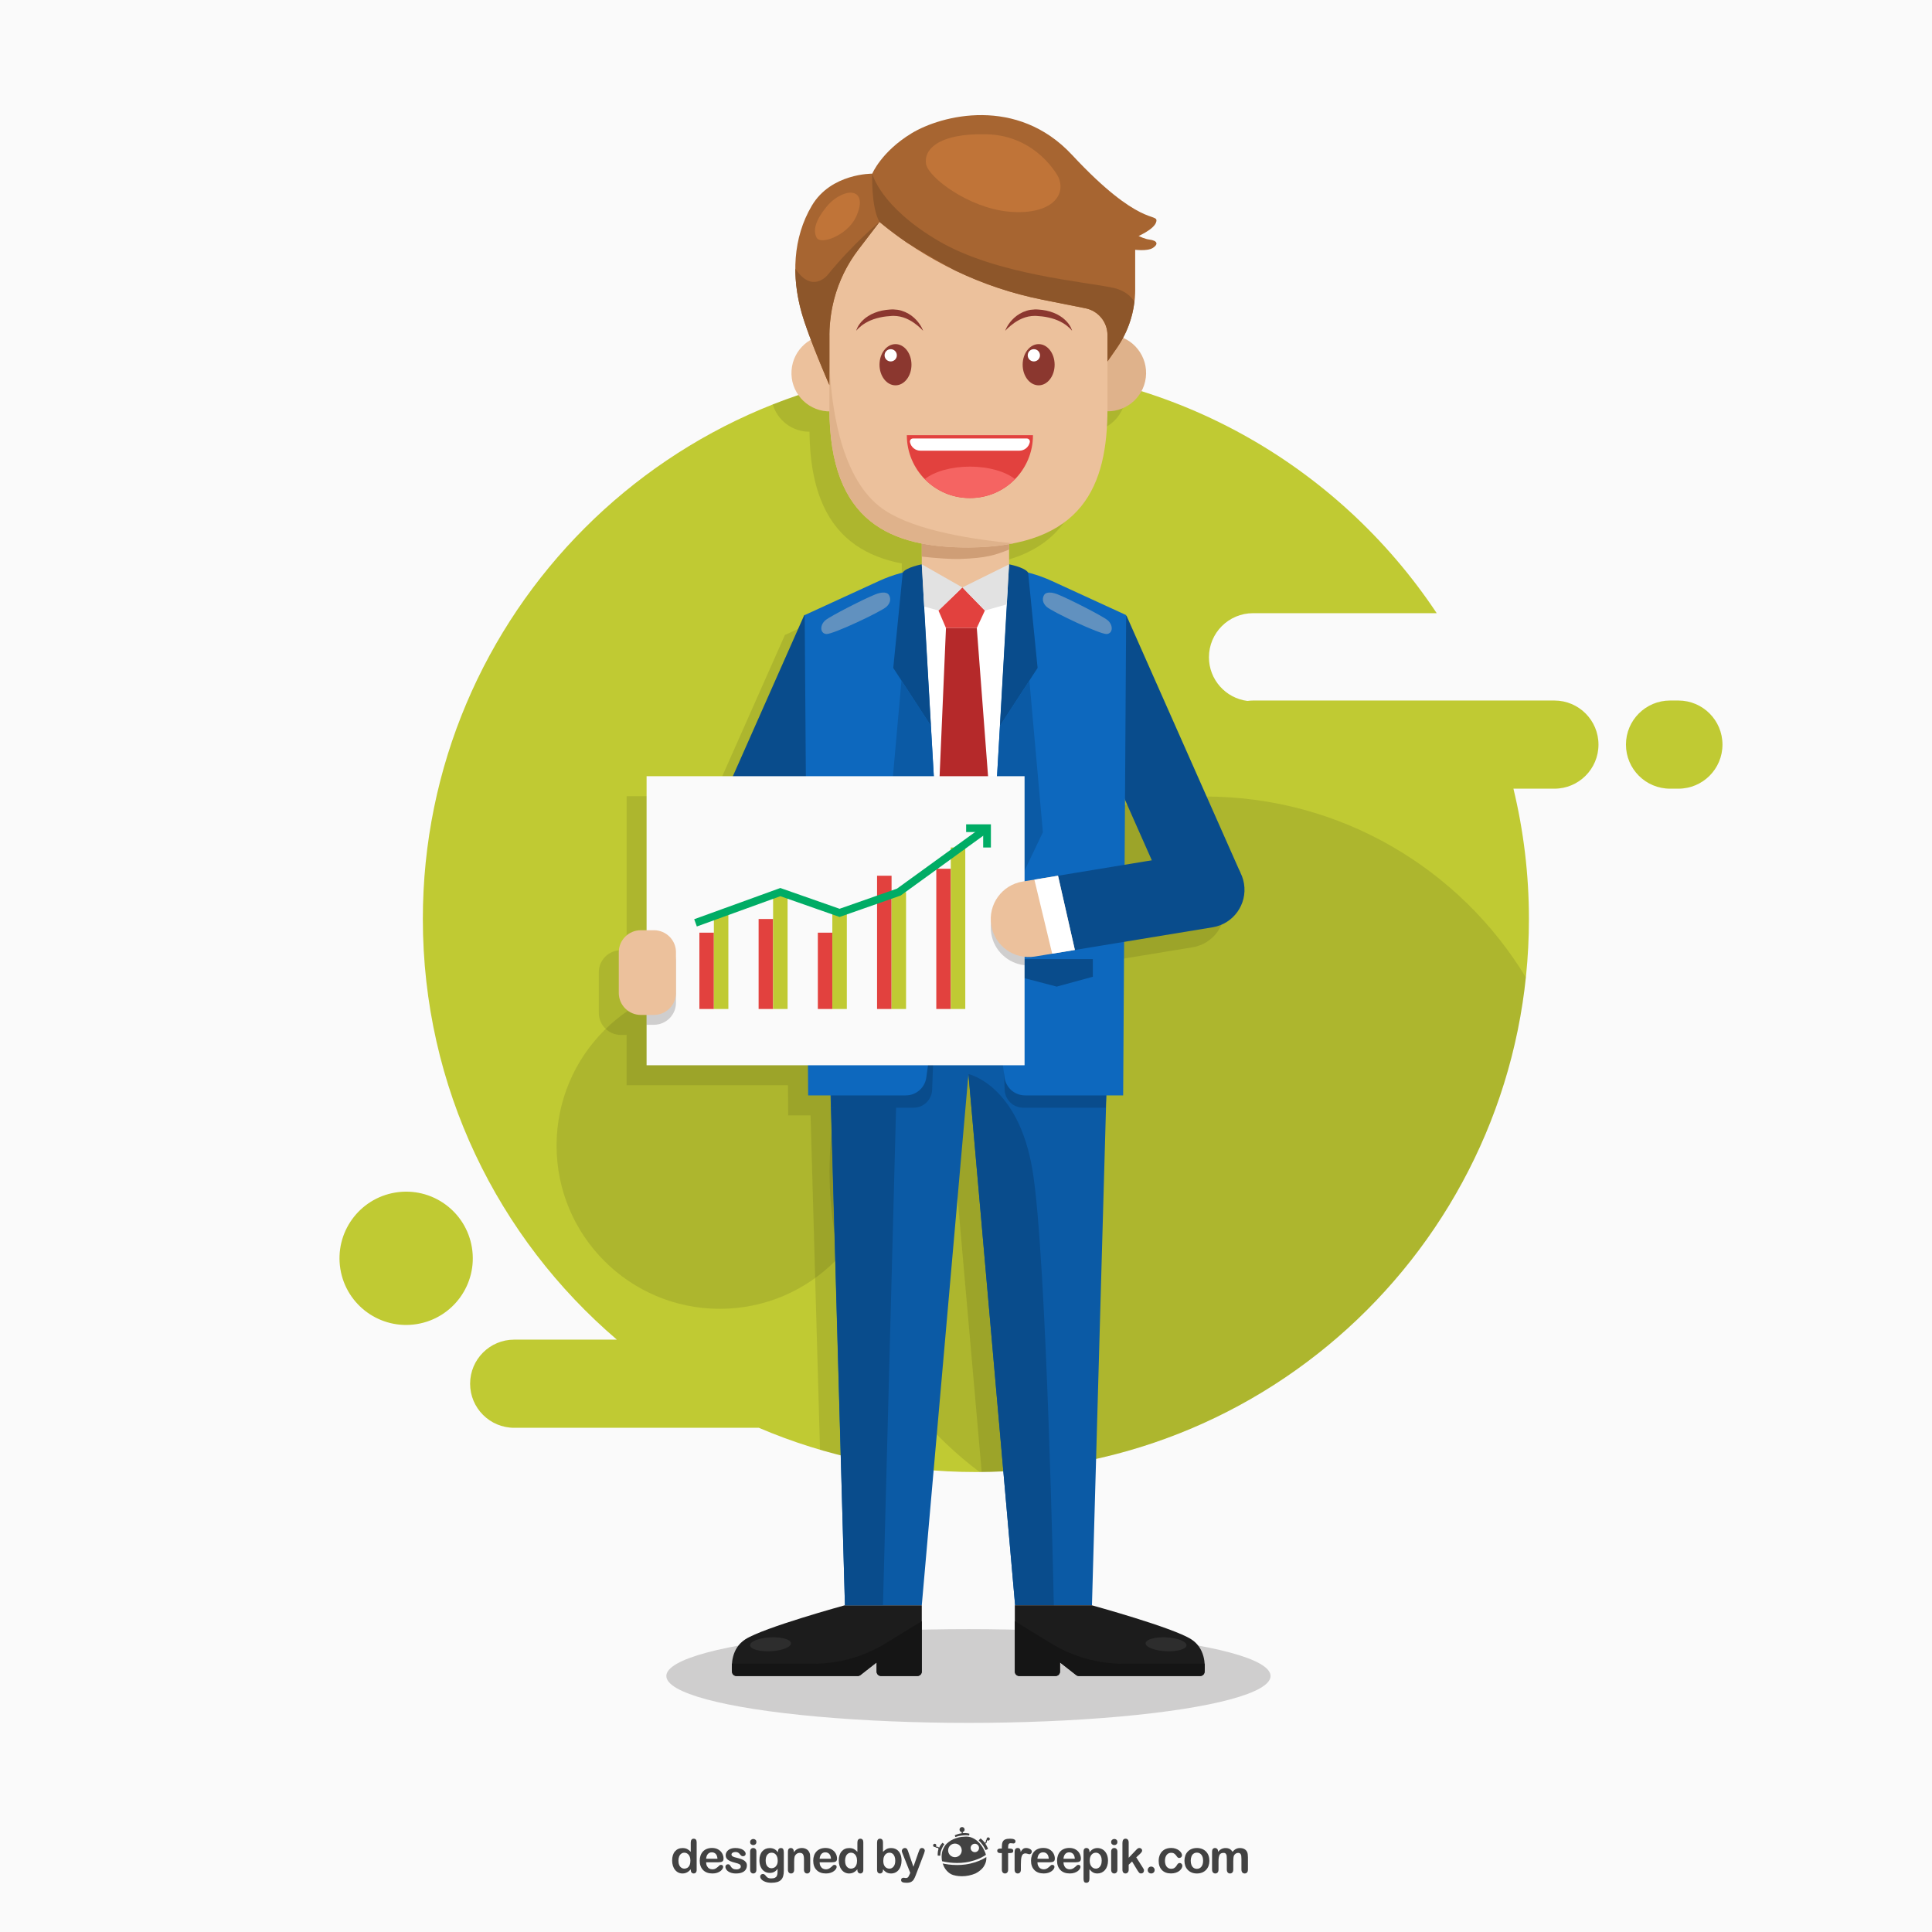 <?xml version="1.0" encoding="utf-8"?>
<!-- Generator: Adobe Illustrator 27.5.0, SVG Export Plug-In . SVG Version: 6.00 Build 0)  -->
<svg version="1.1" xmlns="http://www.w3.org/2000/svg" xmlns:xlink="http://www.w3.org/1999/xlink" x="0px" y="0px"
	 viewBox="0 0 500 500" style="enable-background:new 0 0 500 500;" xml:space="preserve">
<g id="Background">
	<rect style="fill:#FAFAFA;" width="500" height="500"/>
</g>
<g id="Objects">
	<g>
		<path style="fill:#C0CA33;" d="M402.277,181.296h-77.973c-0.504,0-0.996,0.044-1.483,0.107c-5.61-0.717-9.949-5.499-9.949-11.304
			c0-6.3,5.107-11.407,11.407-11.407h47.542c-25.642-38.563-69.481-63.984-119.263-63.984c-79.047,0-143.127,64.08-143.127,143.127
			c0,43.584,19.487,82.612,50.216,108.863h-26.576c-6.3,0-11.407,5.107-11.407,11.407c0,6.3,5.107,11.407,11.407,11.407h63.314
			c17.247,7.367,36.232,11.449,56.173,11.449c79.047,0,143.127-64.08,143.127-143.127c0-11.619-1.395-22.91-4.01-33.725h10.602
			c6.3,0,11.407-5.107,11.407-11.407S408.577,181.296,402.277,181.296z"/>
		<path style="fill:#C0CA33;" d="M434.367,181.296h-2.164c-6.3,0-11.407,5.107-11.407,11.407s5.107,11.407,11.407,11.407h2.164
			c6.3,0,11.407-5.107,11.407-11.407S440.667,181.296,434.367,181.296z"/>
		
			<ellipse transform="matrix(0.987 -0.161 0.161 0.987 -51.069 21.18)" style="fill:#C0CA33;" cx="105.12" cy="325.626" rx="17.247" ry="17.247"/>
	</g>
	<path style="opacity:0.1;" d="M285.502,288.657l0.249-39.735l22.917-3.772c5.358-0.882,8.987-5.94,8.105-11.298
		c-0.189-1.148-0.579-2.209-1.113-3.171l-29.379-66.244l0-0.081l-19.254-8.839c-1.974-0.906-4.024-1.623-6.122-2.158l0-0.003
		c-0.834-1.35-4.821-2.119-4.919-2.138V147.4v-1.41c20.386-3.522,25.291-17.381,25.447-34.259c0.003,0,0.006,0,0.009,0
		c5.476,0,9.916-4.44,9.916-9.916c0-0.621-0.064-1.226-0.173-1.815c-12.289-3.438-25.24-5.291-38.626-5.291
		c-18.561,0-36.296,3.534-52.571,9.964c1.227,4.083,5.011,7.059,9.494,7.059c0.005,0,0.01-0.001,0.015-0.001
		c0.046,4.28,0.425,8.077,1.118,11.414c0.444,2.136,1.012,4.091,1.695,5.878c0.228,0.596,0.468,1.172,0.721,1.731
		c4.087,9.038,11.406,13.326,20.356,15.078v3.384v2.001c0,0-4.083,0.773-4.928,2.14l0,0.003c-2.098,0.535-4.149,1.251-6.122,2.158
		l-19.254,8.839l0.001,0.081l-18.457,41.615h-22.461v39.861h-1.492c-3.149,0-5.702,2.553-5.702,5.702v10.518
		c0,3.149,2.553,5.702,5.702,5.702h1.492v2.548h0v10.48h41.76l0.056,7.796h5.793l2.442,86.528c7.976,2.34,16.24,4.004,24.728,4.926
		l8.519-96.979l8.592,97.811c8.378-0.086,16.584-0.887,24.559-2.354l2.538-89.932H285.502z M285.981,212.264l6.899,15.556
		l-7.004,1.153L285.981,212.264z"/>
	<path style="opacity:0.1;" d="M394.892,252.944c-17.029-28.059-47.869-46.806-83.089-46.806c-53.64,0-97.124,43.484-97.124,97.124
		c0,31.767,15.255,59.968,38.834,77.689C327.024,380.469,387.376,324.578,394.892,252.944z"/>
	<circle style="opacity:0.1;" cx="186.275" cy="296.485" r="42.235"/>
	<g>
		<ellipse style="opacity:0.2;fill:#231F20;" cx="250.633" cy="433.749" rx="78.187" ry="12.131"/>
		<path style="fill:#1C1C1C;" d="M218.668,415.436c0,0-21.061,5.768-25.792,8.826c-3.569,2.307-3.617,6.533-3.426,8.469
			c0.058,0.582,0.556,1.018,1.141,1.018h31.388c0.257,0,0.506-0.086,0.708-0.244l4.177-3.274v2.371c0,0.634,0.514,1.147,1.147,1.147
			h9.399c0.634,0,1.147-0.514,1.147-1.147v-17.166H218.668z"/>
		
			<rect x="157.68" y="192.117" transform="matrix(0.405 -0.914 0.914 0.405 -65.645 302.973)" style="fill:#094C8C;" width="84.797" height="19.664"/>
		
			<rect x="260.822" y="186.592" transform="matrix(-0.405 -0.914 0.914 -0.405 238.099 547.715)" style="fill:#094C8C;" width="72.708" height="19.664"/>
		<polygon style="fill:#0B5AA5;" points="250.633,262.663 214.653,262.663 214.653,273.145 218.668,415.436 238.557,415.436 
			250.633,277.962 262.709,415.436 282.598,415.436 286.613,273.145 286.613,262.663 		"/>
		<path style="fill:#FFFFFF;" d="M274.626,262.663h-59.974v-89.1c0-14.512,11.764-23.94,26.277-23.94h19.407
			c14.512,0,26.277,9.427,26.277,23.94L274.626,262.663z"/>
		<path style="fill:#ECC19C;" d="M248.881,152.893l-1.092-1.195c-6.241,0-9.233,4.701-9.233-1.54v-28.115h22.6v28.115
			C261.157,156.399,255.122,152.893,248.881,152.893z"/>
		<path style="fill:#CF9E76;" d="M238.557,144.045c3.677,0.439,7.906,0.686,9.809,0.62c7.08-0.248,9.066-0.992,12.791-2.436v-6.842
			h-22.6V144.045z"/>
		
			<ellipse transform="matrix(0.071 -0.998 0.998 0.071 103.056 303.917)" style="fill:#ECC19C;" cx="214.653" cy="96.644" rx="9.916" ry="9.916"/>
		
			<ellipse transform="matrix(0.122 -0.993 0.993 0.122 155.753 369.34)" style="fill:#DFB28B;" cx="286.613" cy="96.644" rx="9.916" ry="9.916"/>
		<path style="fill:#ECC19C;" d="M250.633,141.69L250.633,141.69c-19.871,0-35.98-6.304-35.98-35.98V51.315l17.402-2.864l2.55-1.133
			l52.008,3.997v54.395C286.613,125.582,280.362,141.491,250.633,141.69z"/>
		<path style="fill:#8B372F;" d="M235.89,94.389c0,2.945-1.852,5.333-4.137,5.333c-2.285,0-4.137-2.388-4.137-5.333
			c0-2.945,1.852-5.333,4.137-5.333C234.038,89.055,235.89,91.443,235.89,94.389z"/>
		<path style="fill:#8B372F;" d="M272.937,94.389c0,2.945-1.852,5.333-4.137,5.333c-2.285,0-4.137-2.388-4.137-5.333
			c0-2.945,1.852-5.333,4.137-5.333C271.085,89.055,272.937,91.443,272.937,94.389z"/>
		<path style="fill:#FFFFFF;" d="M269.147,91.953c0,0.877-0.71,1.587-1.587,1.587c-0.876,0-1.587-0.711-1.587-1.587
			c0-0.876,0.711-1.587,1.587-1.587C268.437,90.366,269.147,91.076,269.147,91.953z"/>
		<g>
			<path style="fill:#8B372F;" d="M238.893,85.595c0,0-0.221-0.245-0.631-0.63c-0.409-0.385-1.008-0.911-1.77-1.442
				c-0.766-0.524-1.697-1.046-2.748-1.38c-0.522-0.175-1.078-0.28-1.642-0.345c-0.283-0.031-0.569-0.048-0.857-0.049l-0.404,0.011
				l-0.48,0.044c-0.664,0.031-1.247,0.11-1.818,0.195c-0.577,0.125-1.163,0.212-1.702,0.382c-0.541,0.16-1.064,0.331-1.539,0.54
				c-0.245,0.093-0.468,0.211-0.685,0.325c-0.227,0.101-0.432,0.22-0.628,0.339c-1.586,0.936-2.396,2.011-2.396,2.011
				s0.062-0.328,0.322-0.854c0.259-0.521,0.724-1.244,1.476-1.94c0.368-0.355,0.806-0.707,1.31-1.009
				c0.494-0.322,1.051-0.609,1.65-0.835c0.597-0.241,1.228-0.432,1.888-0.575c0.679-0.12,1.368-0.24,1.992-0.268l0.482-0.029
				l0.559-0.001c0.353,0.013,0.704,0.044,1.049,0.093c0.692,0.104,1.349,0.323,1.952,0.58c1.208,0.531,2.164,1.3,2.849,2.042
				c0.695,0.739,1.133,1.455,1.403,1.966C238.794,85.28,238.893,85.595,238.893,85.595z"/>
		</g>
		<g>
			<path style="fill:#8B372F;" d="M260.15,85.595c0,0,0.099-0.315,0.366-0.83c0.27-0.511,0.708-1.227,1.403-1.966
				c0.686-0.742,1.642-1.511,2.849-2.042c0.604-0.257,1.261-0.476,1.952-0.58c0.346-0.049,0.697-0.08,1.049-0.093l0.559,0.001
				l0.482,0.029c0.623,0.027,1.312,0.148,1.992,0.268c0.66,0.143,1.291,0.334,1.888,0.575c0.599,0.226,1.156,0.513,1.65,0.835
				c0.504,0.302,0.942,0.654,1.31,1.009c0.752,0.696,1.217,1.419,1.476,1.94c0.26,0.526,0.322,0.854,0.322,0.854
				s-0.81-1.076-2.396-2.011c-0.197-0.118-0.402-0.238-0.628-0.339c-0.217-0.114-0.441-0.231-0.685-0.325
				c-0.475-0.209-0.997-0.38-1.539-0.54c-0.539-0.169-1.125-0.256-1.702-0.382c-0.571-0.084-1.153-0.163-1.818-0.195l-0.48-0.044
				l-0.404-0.011c-0.288,0.002-0.574,0.019-0.857,0.049c-0.564,0.065-1.12,0.17-1.642,0.345c-1.05,0.334-1.982,0.857-2.748,1.381
				c-0.762,0.531-1.361,1.056-1.77,1.441C260.37,85.35,260.15,85.595,260.15,85.595z"/>
		</g>
		<path style="fill:#094C8C;" d="M241.936,262.663l-0.698,19.36c-0.094,2.595-2.224,4.65-4.821,4.65h-21.334v-3.187L241.936,262.663
			z"/>
		<path style="fill:#094C8C;" d="M259.304,262.663l0.698,19.36c0.094,2.595,2.224,4.65,4.821,4.65h21.334l0.126-3.187
			L259.304,262.663z"/>
		<path style="fill:#0D68BE;" d="M238.557,147.286l5.702,98.379l-4.534,33.196c-0.362,2.65-2.626,4.626-5.301,4.626h-25.272
			l-0.899-124.301l19.254-8.839C231.002,148.741,234.733,147.708,238.557,147.286L238.557,147.286z"/>
		<path style="fill:#094C8C;" d="M233.629,148.186l-2.454,24.677l9.752,14.99l-2.37-41.807
			C238.557,146.046,234.474,146.82,233.629,148.186z"/>
		<path style="fill:#0D68BE;" d="M261.148,147.286l-5.702,98.379l4.534,33.196c0.362,2.65,2.626,4.626,5.301,4.626h25.392
			l0.779-124.301l-19.254-8.839C268.702,148.741,264.971,147.708,261.148,147.286L261.148,147.286z"/>
		<path style="fill:#094C8C;" d="M266.076,148.186l2.454,24.677l-9.752,14.99l2.37-41.807
			C261.148,146.046,265.231,146.82,266.076,148.186z"/>
		<polygon style="fill:#094C8C;" points="228.51,415.436 231.934,285.611 215.084,286.673 218.668,415.436 		"/>
		<path style="fill:#094C8C;" d="M250.633,277.962c0,0,12.891,2.762,16.574,24.86c3.683,22.098,5.524,112.615,5.524,112.615h-10.022
			L250.633,277.962z"/>
		<polygon style="fill:#1C1C1C;" points="241.443,266.275 258.262,266.275 257.768,262.663 241.936,262.663 		"/>
		<path style="fill:#FFFFFF;" d="M232.101,91.953c0,0.877-0.711,1.587-1.587,1.587c-0.877,0-1.587-0.711-1.587-1.587
			c0-0.876,0.71-1.587,1.587-1.587C231.391,90.366,232.101,91.076,232.101,91.953z"/>
		<polygon style="fill:#094C8C;" points="282.823,248.214 264.125,248.214 264.125,252.889 273.474,255.332 282.823,252.782 		"/>
		<path style="fill:#6191BF;" d="M270.289,153.873c0,0,0.669-1.151,3.471-0.035c2.947,1.174,11.544,5.568,12.874,6.663
			c1.5,1.234,1.449,3.408-0.188,3.583c-1.638,0.175-14.282-5.822-15.585-7.047C269.097,155.378,270.289,153.873,270.289,153.873z"/>
		<path style="fill:#6191BF;" d="M229.983,153.873c0,0-0.669-1.151-3.471-0.035c-2.947,1.174-11.544,5.568-12.874,6.663
			c-1.5,1.234-1.449,3.408,0.188,3.583c1.638,0.175,14.282-5.822,15.585-7.047C231.175,155.378,229.983,153.873,229.983,153.873z"/>
		<path style="fill:#A76531;" d="M214.653,86.728L214.653,86.728c0-8.001,2.633-15.779,7.493-22.135l5.471-7.155l0,0
			c12.164,10.113,26.66,17.03,42.174,20.122l11.12,2.217c3.315,0.661,5.702,3.57,5.702,6.95l0,0v6.812l2.429-3.483
			c3.088-4.428,4.743-9.696,4.743-15.094V61.466c0,0,5.123-2.022,5.487-4.209c0.364-2.188-4.359,1.599-21.823-17.166
			c-14.231-15.292-33.773-10.312-41.559-5.58s-10.15,10.433-10.15,10.433s-10.635-0.137-15.618,8.249
			c-4.983,8.386-5.29,18.409-2.669,27.722c1.825,6.483,7.199,18.768,7.199,18.768V86.728z"/>
		<path style="fill:#A76531;" d="M292.74,59.904c0,0,2.517,1.82,4.701,2.093c2.184,0.273,2.366,1.246,0.91,2.17
			c-1.456,0.924-4.822,0.469-5.368,0.378C292.437,64.454,292.74,59.904,292.74,59.904z"/>
		<polygon style="fill:#E2413E;" points="242.876,158.007 244.817,162.525 252.794,162.525 254.886,158.007 249.063,152.026 		"/>
		<polygon style="fill:#B5292A;" points="244.817,162.525 241.603,237.284 250.246,244.957 258.465,237.163 252.794,162.525 		"/>
		<polygon style="fill:#0B5AA5;" points="233.297,176.126 229.81,215.386 244.258,245.664 240.927,187.854 		"/>
		<polygon style="fill:#0B5AA5;" points="266.407,176.126 269.895,215.386 255.446,245.664 258.778,187.854 		"/>
		<rect x="167.335" y="200.881" style="fill:#FAFAFA;" width="97.823" height="74.809"/>
		<path style="opacity:0.2;fill:#231F20;" d="M169.24,243.289h-1.905v21.921h1.905c3.149,0,5.702-2.553,5.702-5.702v-10.518
			C174.941,245.842,172.389,243.289,169.24,243.289z"/>
		<path style="fill:#2D2D2D;" d="M204.708,425.264c0.052,0.991-2.275,1.918-5.197,2.07c-2.922,0.153-5.332-0.527-5.384-1.517
			c-0.052-0.991,2.275-1.917,5.197-2.07C202.246,423.594,204.656,424.274,204.708,425.264z"/>
		<path style="fill:#151515;" d="M189.436,430.565c-0.064,0.843-0.042,1.606,0.014,2.167c0.058,0.582,0.556,1.018,1.141,1.018
			h31.388c0.257,0,0.506-0.086,0.708-0.244l4.177-3.274v2.371c0,0.634,0.514,1.147,1.147,1.147h9.399
			c0.634,0,1.148-0.514,1.148-1.147v-13.046l-9.383,5.748c-5.616,3.441-12.074,5.261-18.661,5.261H189.436z"/>
		<path style="fill:#1C1C1C;" d="M282.524,415.436c0,0,21.061,5.768,25.792,8.826c3.569,2.307,3.617,6.533,3.426,8.469
			c-0.058,0.582-0.556,1.018-1.141,1.018h-31.388c-0.257,0-0.506-0.086-0.708-0.244l-4.177-3.274v2.371
			c0,0.634-0.514,1.147-1.147,1.147h-9.399c-0.634,0-1.147-0.514-1.147-1.147v-17.166H282.524z"/>
		<path style="fill:#2D2D2D;" d="M296.484,425.264c-0.052,0.991,2.275,1.918,5.197,2.07c2.922,0.153,5.332-0.527,5.384-1.517
			c0.052-0.991-2.275-1.917-5.197-2.07C298.947,423.594,296.536,424.274,296.484,425.264z"/>
		<path style="fill:#151515;" d="M311.756,430.565c0.064,0.843,0.042,1.606-0.014,2.167c-0.058,0.582-0.556,1.018-1.141,1.018
			h-31.388c-0.257,0-0.506-0.086-0.708-0.244l-4.177-3.274v2.371c0,0.634-0.514,1.147-1.147,1.147h-9.399
			c-0.634,0-1.147-0.514-1.147-1.147v-13.046l9.383,5.748c5.616,3.441,12.074,5.261,18.661,5.261H311.756z"/>
		<path style="fill:#DFB28B;" d="M250.633,141.69c4.367-0.029,8.215-0.406,11.623-1.076c-13.069-1.257-27.53-3.92-34.639-9.539
			c-10.471-8.276-12.605-27.178-12.964-37.427v12.062C214.653,135.387,230.761,141.69,250.633,141.69z"/>
		<path style="opacity:0.2;fill:#231F20;" d="M265.158,230.246l-0.519,0.085c-5.358,0.882-8.987,5.94-8.105,11.298
			c0.733,4.451,4.35,7.699,8.624,8.169V230.246z"/>
		<path style="fill:#094C8C;" d="M310.646,220.576l-36.832,6.062l4.359,19.211l35.666-5.87c5.358-0.882,8.987-5.94,8.105-11.298
			C321.063,223.323,316.004,219.695,310.646,220.576z"/>
		<path style="fill:#8D562A;" d="M227.617,57.439L227.617,57.439L227.617,57.439L227.617,57.439c2.246,1.867,4.573,3.624,6.97,5.27
			c3.488,2.188,7.913,4.737,12.478,7.234c7.197,3.474,14.829,6.044,22.726,7.619l11.121,2.217c3.315,0.661,5.702,3.57,5.702,6.95v0
			v6.812l2.429-3.483c2.491-3.571,4.031-7.693,4.54-11.985c-1.042-1.607-2.693-2.937-5.254-3.528
			c-7.097-1.638-30.389-3.338-45.492-12.223c-15.103-8.885-17.096-17.377-17.096-17.377S225.377,53.557,227.617,57.439z"/>
		<path style="fill:#8D562A;" d="M215.052,81.499c0.069-0.467,0.143-0.933,0.23-1.396c0.065-0.351,0.142-0.699,0.217-1.047
			c0.115-0.531,0.227-1.063,0.365-1.588c1.219-4.635,3.333-9.018,6.281-12.874l5.471-7.155c-0.001,0.001-6.762,5.501-13.44,13.738
			c0,0,0,0,0,0s-3.966,4.958-8.341-1.64c-0.002,3.806,0.568,7.648,1.618,11.377c1.414,5.023,4.949,13.506,6.474,17.082l0,0
			c0.001,0.002,0.002,0.004,0.003,0.006c0.442,1.036,0.723,1.68,0.723,1.68V86.728v0c0-0.892,0.045-1.781,0.109-2.666
			c0.028-0.366,0.07-0.729,0.109-1.093C214.922,82.477,214.981,81.987,215.052,81.499z"/>
		<path style="fill:#C07438;" d="M273.892,45.793c0,0-5.459-10.675-18.439-11.04c-12.98-0.364-16.499,4.246-15.771,7.764
			c0.728,3.518,11.039,11.282,21.351,12.253C271.345,55.741,276.197,51.009,273.892,45.793z"/>
		<path style="fill:#C07438;" d="M219.745,49.864c0,0-3.085,0.245-5.907,3.723c-2.822,3.478-3.438,5.988-2.539,7.857
			c1.014,2.109,7.96-0.557,10.165-5.158C223.408,52.232,222.635,49.67,219.745,49.864z"/>
		<path style="fill:#ECC19C;" d="M273.814,226.638l-9.175,1.51c-5.358,0.882-8.987,5.94-8.105,11.298s5.94,8.987,11.298,8.105
			l10.341-1.702L273.814,226.638z"/>
		<polygon style="fill:#FFFFFF;" points="273.814,226.638 267.697,227.645 272.307,246.815 278.173,245.849 		"/>
		<path style="fill:#ECC19C;" d="M169.24,262.663h-3.397c-3.149,0-5.702-2.553-5.702-5.702v-10.518c0-3.149,2.553-5.702,5.702-5.702
			h3.397c3.149,0,5.702,2.553,5.702,5.702v10.518C174.941,260.11,172.389,262.663,169.24,262.663z"/>
		<path style="fill:#E2413E;" d="M251.065,128.892h-0.112c-8.983,0-16.265-7.282-16.265-16.265l0,0h32.643l0,0
			C267.331,121.609,260.048,128.892,251.065,128.892z"/>
		<path style="fill:#FFFFFF;" d="M263.796,116.639h-25.578c-1.312,0-2.445-0.918-2.717-2.202l0,0
			c-0.104-0.491,0.27-0.952,0.772-0.952h29.469c0.503,0,0.877,0.464,0.771,0.955l-0.002,0.008
			C266.235,115.727,265.104,116.639,263.796,116.639z"/>
		<path style="fill:#F56462;" d="M251.009,120.759c-4.905,0-9.207,1.29-11.681,3.233c2.953,3.02,7.067,4.9,11.625,4.9h0.112
			c4.557,0,8.671-1.88,11.625-4.9C260.216,122.049,255.914,120.759,251.009,120.759z"/>
		<polygon style="fill:#E2E2E2;" points="249.063,152.026 238.557,146.046 239.175,156.958 242.876,158.007 		"/>
		<polygon style="fill:#E2E2E2;" points="249.063,152.026 261.148,146.046 260.56,156.412 254.886,158.007 		"/>
		<rect x="181" y="241.375" style="fill:#E2413E;" width="3.75" height="19.75"/>
		<rect x="184.75" y="236.25" style="fill:#C0CA33;" width="3.75" height="24.875"/>
		<rect x="196.328" y="237.836" style="fill:#E2413E;" width="3.75" height="23.289"/>
		<rect x="200.078" y="230.875" style="fill:#C0CA33;" width="3.75" height="30.25"/>
		<rect x="211.657" y="241.375" style="fill:#E2413E;" width="3.75" height="19.75"/>
		<rect x="215.407" y="236.25" style="fill:#C0CA33;" width="3.75" height="24.875"/>
		<rect x="226.985" y="226.638" style="fill:#E2413E;" width="3.75" height="34.487"/>
		<rect x="230.735" y="230.875" style="fill:#C0CA33;" width="3.75" height="30.25"/>
		<rect x="242.313" y="224.833" style="fill:#E2413E;" width="3.75" height="36.292"/>
		<rect x="246.063" y="219.333" style="fill:#C0CA33;" width="3.75" height="41.792"/>
		<polyline style="fill:none;stroke:#00AC65;stroke-width:2;stroke-miterlimit:10;" points="180,238.833 201.953,230.875 
			217.282,236.25 232.61,230.875 255.446,214.333 		"/>
		<polyline style="fill:none;stroke:#00AC65;stroke-width:2;stroke-miterlimit:10;" points="250.034,214.333 255.446,214.333 
			255.446,219.333 		"/>
	</g>
</g>
<g id="Designed_By_Freepik">
	<g>
		<path style="fill:#424242;" d="M178.765,483.928v-0.161c-0.218,0.249-0.432,0.452-0.644,0.608
			c-0.212,0.157-0.441,0.276-0.689,0.356c-0.247,0.082-0.517,0.122-0.81,0.122c-0.388,0-0.748-0.082-1.078-0.246
			c-0.33-0.164-0.616-0.399-0.857-0.703c-0.243-0.305-0.425-0.663-0.549-1.075c-0.125-0.412-0.188-0.857-0.188-1.336
			c0-1.013,0.247-1.803,0.742-2.369c0.494-0.565,1.146-0.848,1.953-0.848c0.466,0,0.861,0.081,1.181,0.24
			c0.321,0.16,0.633,0.408,0.938,0.739v-2.392c0-0.333,0.066-0.584,0.199-0.754c0.132-0.17,0.321-0.255,0.567-0.255
			c0.245,0,0.434,0.078,0.566,0.234c0.133,0.157,0.199,0.386,0.199,0.691v7.147c0,0.309-0.071,0.54-0.214,0.694
			c-0.143,0.154-0.326,0.231-0.552,0.231c-0.222,0-0.405-0.08-0.549-0.24C178.837,484.453,178.765,484.225,178.765,483.928
			 M175.577,481.548c0,0.439,0.068,0.813,0.205,1.122c0.136,0.309,0.323,0.541,0.561,0.697c0.237,0.157,0.497,0.236,0.778,0.236
			c0.285,0,0.545-0.074,0.781-0.223c0.235-0.148,0.423-0.376,0.564-0.682c0.141-0.307,0.21-0.691,0.21-1.149
			c0-0.432-0.069-0.803-0.21-1.114c-0.141-0.31-0.331-0.547-0.57-0.712c-0.239-0.164-0.502-0.245-0.786-0.245
			c-0.297,0-0.562,0.084-0.796,0.251c-0.234,0.168-0.414,0.409-0.543,0.724C175.641,480.767,175.577,481.132,175.577,481.548"/>
		<path style="fill:#424242;" d="M185.911,481.958h-3.169c0.004,0.368,0.078,0.692,0.223,0.973c0.145,0.281,0.337,0.493,0.576,0.635
			c0.24,0.143,0.504,0.213,0.793,0.213c0.193,0,0.371-0.022,0.532-0.067c0.16-0.046,0.315-0.117,0.466-0.214
			c0.15-0.096,0.288-0.201,0.415-0.311c0.126-0.112,0.29-0.263,0.493-0.452c0.083-0.071,0.202-0.107,0.357-0.107
			c0.166,0,0.301,0.046,0.403,0.137c0.102,0.092,0.155,0.219,0.155,0.386c0,0.146-0.058,0.317-0.172,0.513
			c-0.116,0.196-0.289,0.384-0.519,0.564c-0.233,0.18-0.523,0.329-0.873,0.448c-0.35,0.119-0.753,0.178-1.208,0.178
			c-1.041,0-1.85-0.297-2.427-0.891c-0.578-0.593-0.867-1.399-0.867-2.416c0-0.479,0.071-0.924,0.214-1.333
			c0.143-0.41,0.351-0.76,0.623-1.053c0.273-0.293,0.609-0.517,1.009-0.674c0.4-0.156,0.843-0.234,1.33-0.234
			c0.633,0,1.176,0.132,1.629,0.4c0.454,0.267,0.793,0.612,1.018,1.035c0.225,0.424,0.339,0.856,0.339,1.294
			c0,0.408-0.117,0.672-0.35,0.793C186.664,481.897,186.335,481.958,185.911,481.958 M182.741,481.038h2.939
			c-0.039-0.554-0.19-0.969-0.449-1.244c-0.259-0.275-0.6-0.413-1.024-0.413c-0.404,0-0.735,0.139-0.994,0.418
			C182.954,480.078,182.797,480.491,182.741,481.038"/>
		<path style="fill:#424242;" d="M193.295,482.734c0,0.447-0.108,0.831-0.326,1.149c-0.217,0.319-0.539,0.56-0.965,0.724
			c-0.425,0.164-0.942,0.246-1.552,0.246c-0.582,0-1.081-0.089-1.496-0.267c-0.415-0.178-0.722-0.401-0.92-0.667
			c-0.198-0.268-0.297-0.535-0.297-0.805c0-0.178,0.063-0.33,0.19-0.456c0.127-0.126,0.288-0.19,0.481-0.19
			c0.17,0,0.3,0.042,0.391,0.125c0.091,0.083,0.179,0.2,0.261,0.35c0.166,0.29,0.366,0.504,0.597,0.648
			c0.231,0.142,0.547,0.214,0.947,0.214c0.324,0,0.59-0.073,0.799-0.217c0.208-0.145,0.311-0.31,0.311-0.496
			c0-0.285-0.107-0.492-0.324-0.623c-0.215-0.131-0.571-0.256-1.066-0.375c-0.558-0.138-1.012-0.284-1.362-0.436
			c-0.35-0.151-0.63-0.353-0.84-0.602c-0.21-0.25-0.315-0.557-0.315-0.92c0-0.324,0.097-0.631,0.29-0.92
			c0.194-0.288,0.48-0.519,0.859-0.691c0.378-0.173,0.833-0.259,1.367-0.259c0.42,0,0.797,0.043,1.131,0.131
			c0.335,0.086,0.614,0.204,0.838,0.35c0.224,0.145,0.394,0.308,0.51,0.486c0.117,0.178,0.175,0.352,0.175,0.523
			c0,0.185-0.063,0.338-0.186,0.457c-0.124,0.118-0.302,0.178-0.532,0.178c-0.166,0-0.308-0.048-0.424-0.144
			c-0.116-0.094-0.25-0.236-0.4-0.426c-0.123-0.158-0.266-0.285-0.433-0.381c-0.167-0.095-0.392-0.142-0.678-0.142
			c-0.293,0-0.536,0.062-0.73,0.187c-0.194,0.124-0.291,0.279-0.291,0.465c0,0.171,0.07,0.31,0.213,0.419
			c0.143,0.109,0.335,0.2,0.576,0.27c0.242,0.071,0.573,0.158,0.997,0.261c0.502,0.123,0.913,0.27,1.231,0.439
			c0.318,0.17,0.56,0.371,0.725,0.603C193.213,482.174,193.295,482.438,193.295,482.734"/>
		<path style="fill:#424242;" d="M194.951,477.512c-0.226,0-0.418-0.07-0.579-0.208c-0.16-0.138-0.24-0.334-0.24-0.588
			c0-0.23,0.082-0.418,0.246-0.567c0.163-0.149,0.355-0.223,0.573-0.223c0.21,0,0.396,0.067,0.558,0.202
			c0.163,0.135,0.244,0.33,0.244,0.588c0,0.25-0.079,0.444-0.238,0.585C195.356,477.441,195.168,477.512,194.951,477.512
			 M195.753,479.185v4.683c0,0.325-0.077,0.571-0.232,0.737c-0.154,0.167-0.35,0.249-0.587,0.249c-0.238,0-0.431-0.085-0.579-0.255
			c-0.149-0.17-0.222-0.414-0.222-0.731v-4.636c0-0.32,0.074-0.562,0.222-0.724c0.148-0.162,0.341-0.243,0.579-0.243
			c0.238,0,0.433,0.081,0.587,0.243C195.675,478.671,195.753,478.897,195.753,479.185"/>
		<path style="fill:#424242;" d="M202.852,479.453v4.707c0,0.538-0.058,1.001-0.173,1.39c-0.114,0.387-0.298,0.708-0.551,0.961
			c-0.254,0.253-0.585,0.441-0.994,0.563c-0.41,0.123-0.919,0.184-1.529,0.184c-0.558,0-1.056-0.078-1.496-0.234
			c-0.439-0.157-0.777-0.358-1.015-0.605c-0.237-0.247-0.356-0.502-0.356-0.763c0-0.198,0.067-0.359,0.203-0.483
			c0.134-0.125,0.297-0.187,0.486-0.187c0.237,0,0.445,0.105,0.624,0.314c0.086,0.107,0.176,0.215,0.27,0.324
			c0.093,0.109,0.197,0.202,0.309,0.28c0.113,0.076,0.249,0.134,0.407,0.171c0.158,0.037,0.341,0.056,0.546,0.056
			c0.419,0,0.745-0.058,0.977-0.175c0.231-0.117,0.394-0.28,0.487-0.49c0.093-0.209,0.147-0.433,0.163-0.673
			c0.016-0.24,0.028-0.624,0.036-1.155c-0.25,0.349-0.537,0.615-0.864,0.797c-0.326,0.182-0.715,0.273-1.166,0.273
			c-0.542,0-1.016-0.139-1.422-0.416c-0.405-0.277-0.717-0.665-0.934-1.163c-0.218-0.499-0.326-1.074-0.326-1.727
			c0-0.487,0.066-0.927,0.198-1.318c0.133-0.392,0.322-0.723,0.568-0.992c0.245-0.269,0.528-0.472,0.848-0.608
			c0.321-0.136,0.673-0.204,1.057-0.204c0.459,0,0.857,0.089,1.194,0.264c0.336,0.177,0.649,0.453,0.938,0.829v-0.22
			c0-0.281,0.069-0.499,0.208-0.654c0.139-0.153,0.317-0.231,0.535-0.231c0.313,0,0.52,0.102,0.623,0.306
			C202.8,478.774,202.852,479.069,202.852,479.453 M198.156,481.506c0,0.657,0.143,1.154,0.43,1.49
			c0.287,0.337,0.658,0.505,1.113,0.505c0.269,0,0.523-0.073,0.762-0.217c0.24-0.145,0.435-0.362,0.586-0.653
			c0.149-0.291,0.225-0.643,0.225-1.06c0-0.66-0.145-1.176-0.436-1.543c-0.291-0.368-0.674-0.552-1.149-0.552
			c-0.463,0-0.834,0.176-1.113,0.529C198.296,480.356,198.156,480.858,198.156,481.506"/>
		<path style="fill:#424242;" d="M205.427,479.161v0.196c0.285-0.376,0.596-0.652,0.935-0.828c0.338-0.176,0.727-0.264,1.166-0.264
			c0.427,0,0.809,0.093,1.146,0.28c0.336,0.186,0.588,0.449,0.754,0.789c0.108,0.198,0.176,0.413,0.207,0.642
			c0.032,0.23,0.049,0.522,0.049,0.879v3.015c0,0.325-0.075,0.571-0.223,0.737c-0.149,0.166-0.341,0.249-0.579,0.249
			c-0.242,0-0.438-0.085-0.588-0.255c-0.151-0.17-0.225-0.414-0.225-0.731v-2.701c0-0.534-0.075-0.943-0.223-1.226
			c-0.149-0.283-0.444-0.425-0.887-0.425c-0.289,0-0.552,0.086-0.789,0.258c-0.237,0.173-0.412,0.41-0.522,0.71
			c-0.079,0.242-0.119,0.692-0.119,1.353v2.03c0,0.328-0.076,0.576-0.228,0.74c-0.152,0.164-0.349,0.246-0.59,0.246
			c-0.234,0-0.426-0.085-0.576-0.255c-0.15-0.17-0.226-0.414-0.226-0.731v-4.683c0-0.309,0.068-0.54,0.202-0.692
			c0.135-0.151,0.319-0.228,0.552-0.228c0.143,0,0.271,0.034,0.387,0.101c0.114,0.068,0.206,0.169,0.276,0.302
			C205.393,478.803,205.427,478.968,205.427,479.161"/>
		<path style="fill:#424242;" d="M215.286,481.958h-3.17c0.004,0.368,0.078,0.692,0.223,0.973c0.144,0.281,0.336,0.493,0.576,0.635
			c0.239,0.143,0.503,0.213,0.792,0.213c0.194,0,0.372-0.022,0.532-0.067c0.159-0.046,0.315-0.117,0.466-0.214
			c0.149-0.096,0.288-0.201,0.416-0.311c0.126-0.112,0.29-0.263,0.492-0.452c0.083-0.071,0.202-0.107,0.356-0.107
			c0.166,0,0.301,0.046,0.404,0.137c0.103,0.092,0.154,0.219,0.154,0.386c0,0.146-0.058,0.317-0.172,0.513
			c-0.115,0.196-0.288,0.384-0.519,0.564c-0.232,0.18-0.522,0.329-0.872,0.448c-0.35,0.119-0.753,0.178-1.208,0.178
			c-1.041,0-1.85-0.297-2.428-0.891c-0.578-0.593-0.866-1.399-0.866-2.416c0-0.479,0.071-0.924,0.213-1.333
			c0.143-0.41,0.351-0.76,0.624-1.053c0.272-0.293,0.609-0.517,1.009-0.674c0.399-0.156,0.843-0.234,1.33-0.234
			c0.633,0,1.175,0.132,1.629,0.4c0.453,0.267,0.793,0.612,1.019,1.035c0.225,0.424,0.338,0.856,0.338,1.294
			c0,0.408-0.117,0.672-0.351,0.793C216.038,481.897,215.71,481.958,215.286,481.958 M212.117,481.038h2.938
			c-0.039-0.554-0.189-0.969-0.448-1.244c-0.259-0.275-0.601-0.413-1.024-0.413c-0.404,0-0.736,0.139-0.995,0.418
			C212.328,480.078,212.172,480.491,212.117,481.038"/>
		<path style="fill:#424242;" d="M221.893,483.928v-0.161c-0.218,0.249-0.432,0.452-0.645,0.608
			c-0.212,0.157-0.44,0.276-0.688,0.356c-0.247,0.082-0.518,0.122-0.81,0.122c-0.389,0-0.747-0.082-1.077-0.246
			c-0.331-0.164-0.617-0.399-0.858-0.703c-0.241-0.305-0.424-0.663-0.549-1.075c-0.125-0.412-0.188-0.857-0.188-1.336
			c0-1.013,0.247-1.803,0.743-2.369c0.494-0.565,1.146-0.848,1.953-0.848c0.467,0,0.86,0.081,1.181,0.24
			c0.32,0.16,0.633,0.408,0.938,0.739v-2.392c0-0.333,0.066-0.584,0.199-0.754c0.132-0.17,0.322-0.255,0.568-0.255
			c0.245,0,0.434,0.078,0.566,0.234c0.132,0.157,0.2,0.386,0.2,0.691v7.147c0,0.309-0.072,0.54-0.214,0.694
			c-0.143,0.154-0.326,0.231-0.552,0.231c-0.222,0-0.405-0.08-0.549-0.24C221.965,484.453,221.893,484.225,221.893,483.928
			 M218.705,481.548c0,0.439,0.068,0.813,0.204,1.122c0.137,0.309,0.324,0.541,0.562,0.697c0.237,0.157,0.496,0.236,0.777,0.236
			c0.285,0,0.546-0.074,0.781-0.223c0.236-0.148,0.424-0.376,0.564-0.682c0.141-0.307,0.211-0.691,0.211-1.149
			c0-0.432-0.071-0.803-0.211-1.114c-0.14-0.31-0.33-0.547-0.57-0.712c-0.239-0.164-0.501-0.245-0.786-0.245
			c-0.296,0-0.562,0.084-0.796,0.251c-0.233,0.168-0.414,0.409-0.543,0.724C218.769,480.767,218.705,481.132,218.705,481.548"/>
		<path style="fill:#424242;" d="M228.516,476.781v2.475c0.305-0.316,0.616-0.559,0.933-0.727c0.316-0.168,0.708-0.252,1.175-0.252
			c0.538,0,1.01,0.128,1.416,0.382c0.405,0.256,0.72,0.626,0.944,1.111c0.223,0.484,0.336,1.06,0.336,1.725
			c0,0.491-0.063,0.94-0.187,1.35c-0.125,0.409-0.306,0.765-0.543,1.065c-0.238,0.301-0.526,0.534-0.864,0.698
			c-0.339,0.164-0.712,0.246-1.119,0.246c-0.249,0-0.484-0.029-0.703-0.089c-0.22-0.059-0.408-0.137-0.561-0.234
			c-0.154-0.096-0.286-0.197-0.395-0.3c-0.109-0.103-0.253-0.258-0.431-0.463v0.161c0,0.304-0.073,0.535-0.219,0.692
			c-0.146,0.156-0.332,0.234-0.558,0.234c-0.229,0-0.412-0.077-0.549-0.234c-0.137-0.157-0.205-0.388-0.205-0.692v-7.077
			c0-0.328,0.066-0.577,0.199-0.745c0.132-0.168,0.318-0.252,0.555-0.252c0.25,0,0.441,0.08,0.576,0.24
			C228.449,476.256,228.516,476.484,228.516,476.781 M228.593,481.595c0,0.645,0.148,1.14,0.443,1.486
			c0.294,0.347,0.682,0.521,1.161,0.521c0.407,0,0.759-0.177,1.053-0.532c0.295-0.355,0.442-0.862,0.442-1.523
			c0-0.427-0.061-0.796-0.184-1.104c-0.123-0.309-0.297-0.547-0.522-0.715c-0.226-0.168-0.49-0.252-0.789-0.252
			c-0.309,0-0.585,0.084-0.826,0.252c-0.242,0.168-0.431,0.411-0.57,0.73C228.663,480.776,228.593,481.156,228.593,481.595"/>
		<path style="fill:#424242;" d="M235.42,485.056l0.148-0.362l-1.995-5.022c-0.122-0.288-0.184-0.499-0.184-0.629
			c0-0.139,0.036-0.267,0.107-0.385c0.072-0.119,0.17-0.214,0.294-0.285c0.125-0.072,0.255-0.107,0.389-0.107
			c0.233,0,0.409,0.074,0.528,0.223c0.119,0.148,0.224,0.361,0.314,0.638l1.372,3.989l1.3-3.71c0.103-0.3,0.196-0.536,0.279-0.706
			c0.083-0.17,0.171-0.285,0.264-0.344c0.093-0.06,0.225-0.09,0.395-0.09c0.123,0,0.24,0.032,0.354,0.098
			c0.113,0.065,0.199,0.153,0.261,0.264c0.061,0.111,0.092,0.227,0.092,0.35c-0.016,0.074-0.041,0.182-0.077,0.321
			c-0.036,0.138-0.079,0.28-0.13,0.421l-2.114,5.533c-0.182,0.486-0.36,0.868-0.534,1.145c-0.175,0.277-0.404,0.491-0.692,0.638
			c-0.287,0.149-0.674,0.223-1.161,0.223c-0.475,0-0.831-0.051-1.068-0.154c-0.238-0.104-0.356-0.291-0.356-0.565
			c0-0.185,0.055-0.33,0.169-0.43c0.112-0.101,0.279-0.153,0.501-0.153c0.087,0,0.172,0.012,0.255,0.037
			c0.103,0.023,0.192,0.035,0.267,0.035c0.186,0,0.332-0.027,0.439-0.084c0.107-0.055,0.202-0.151,0.288-0.288
			C235.211,485.522,235.309,485.321,235.42,485.056"/>
		<path style="fill:#424242;" d="M258.896,478.405h0.386v-0.486c0-0.509,0.063-0.911,0.192-1.211
			c0.128-0.299,0.347-0.516,0.654-0.653c0.306-0.135,0.727-0.204,1.26-0.204c0.95,0,1.421,0.229,1.421,0.696
			c0,0.149-0.049,0.278-0.15,0.384c-0.097,0.106-0.214,0.16-0.348,0.16c-0.063,0-0.174-0.012-0.33-0.037
			c-0.149-0.021-0.283-0.035-0.39-0.035c-0.292,0-0.479,0.088-0.566,0.26c-0.079,0.172-0.121,0.418-0.121,0.74v0.386h0.395
			c0.619,0,0.925,0.186,0.925,0.56c0,0.262-0.079,0.432-0.245,0.503c-0.164,0.072-0.39,0.107-0.681,0.107h-0.395v4.294
			c0,0.319-0.075,0.563-0.231,0.73c-0.151,0.17-0.347,0.254-0.59,0.254c-0.23,0-0.419-0.084-0.574-0.254
			c-0.153-0.167-0.228-0.411-0.228-0.73v-4.294h-0.446c-0.242,0-0.426-0.052-0.558-0.164c-0.131-0.107-0.197-0.25-0.197-0.424
			C258.082,478.597,258.354,478.405,258.896,478.405"/>
		<path style="fill:#424242;" d="M264.202,482.514v1.355c0,0.327-0.083,0.574-0.234,0.737c-0.154,0.166-0.349,0.247-0.585,0.247
			c-0.239,0-0.43-0.082-0.579-0.25c-0.148-0.165-0.226-0.41-0.226-0.734v-4.514c0-0.729,0.262-1.093,0.788-1.093
			c0.272,0,0.465,0.084,0.584,0.256c0.118,0.17,0.184,0.421,0.198,0.755c0.193-0.334,0.39-0.585,0.593-0.755
			c0.207-0.172,0.477-0.256,0.819-0.256c0.343,0,0.669,0.084,0.991,0.256c0.322,0.17,0.482,0.397,0.482,0.677
			c0,0.197-0.069,0.363-0.204,0.488c-0.137,0.131-0.284,0.195-0.441,0.195c-0.062,0-0.207-0.039-0.432-0.112
			c-0.228-0.072-0.431-0.109-0.602-0.109c-0.238,0-0.433,0.064-0.583,0.187c-0.151,0.128-0.269,0.31-0.352,0.553
			c-0.081,0.247-0.137,0.541-0.171,0.878C264.217,481.615,264.202,482.028,264.202,482.514"/>
		<path style="fill:#424242;" d="M271.653,481.956h-3.171c0.006,0.368,0.078,0.694,0.222,0.974c0.148,0.279,0.338,0.491,0.578,0.635
			c0.24,0.142,0.503,0.212,0.793,0.212c0.193,0,0.37-0.021,0.53-0.07c0.159-0.043,0.315-0.116,0.466-0.212
			c0.151-0.096,0.287-0.2,0.415-0.313c0.126-0.11,0.291-0.261,0.494-0.45c0.084-0.071,0.203-0.109,0.355-0.109
			c0.168,0,0.301,0.046,0.406,0.139c0.104,0.092,0.153,0.219,0.153,0.386c0,0.147-0.056,0.317-0.168,0.512
			c-0.117,0.198-0.289,0.385-0.522,0.566c-0.234,0.179-0.524,0.33-0.873,0.446c-0.35,0.119-0.754,0.179-1.208,0.179
			c-1.044,0-1.853-0.295-2.429-0.889c-0.577-0.595-0.869-1.401-0.869-2.418c0-0.479,0.073-0.924,0.217-1.334
			c0.141-0.411,0.349-0.76,0.624-1.055c0.273-0.294,0.606-0.518,1.008-0.674c0.398-0.156,0.841-0.234,1.33-0.234
			c0.631,0,1.175,0.134,1.628,0.404c0.453,0.264,0.797,0.61,1.019,1.034c0.225,0.425,0.339,0.855,0.339,1.296
			c0,0.405-0.118,0.669-0.352,0.791C272.404,481.896,272.077,481.956,271.653,481.956 M268.481,481.035h2.938
			c-0.038-0.553-0.186-0.969-0.446-1.242c-0.261-0.276-0.599-0.412-1.025-0.412c-0.404,0-0.736,0.137-0.995,0.418
			C268.695,480.078,268.536,480.489,268.481,481.035"/>
		<path style="fill:#424242;" d="M278.395,481.956h-3.17c0.004,0.368,0.078,0.694,0.222,0.974c0.145,0.279,0.336,0.491,0.575,0.635
			c0.239,0.142,0.504,0.212,0.795,0.212c0.192,0,0.371-0.021,0.528-0.07c0.161-0.043,0.315-0.116,0.469-0.212
			c0.151-0.096,0.288-0.2,0.415-0.313c0.125-0.11,0.29-0.261,0.493-0.45c0.084-0.071,0.204-0.109,0.355-0.109
			c0.168,0,0.303,0.046,0.406,0.139c0.104,0.092,0.151,0.219,0.151,0.386c0,0.147-0.054,0.317-0.172,0.512
			c-0.11,0.198-0.285,0.385-0.519,0.566c-0.231,0.179-0.525,0.33-0.872,0.446c-0.349,0.119-0.755,0.179-1.21,0.179
			c-1.042,0-1.849-0.295-2.429-0.889c-0.577-0.595-0.867-1.401-0.867-2.418c0-0.479,0.073-0.924,0.217-1.334
			c0.142-0.411,0.35-0.76,0.623-1.055c0.272-0.294,0.607-0.518,1.009-0.674c0.398-0.156,0.844-0.234,1.331-0.234
			c0.63,0,1.174,0.134,1.633,0.404c0.45,0.264,0.791,0.61,1.013,1.034c0.225,0.425,0.341,0.855,0.341,1.296
			c0,0.405-0.12,0.669-0.352,0.791C279.145,481.896,278.817,481.956,278.395,481.956 M275.225,481.035h2.938
			c-0.039-0.553-0.19-0.969-0.447-1.242c-0.263-0.276-0.601-0.412-1.026-0.412c-0.404,0-0.735,0.137-0.995,0.418
			C275.436,480.078,275.277,480.489,275.225,481.035"/>
		<path style="fill:#424242;" d="M281.945,479.174v0.194c0.304-0.375,0.621-0.651,0.953-0.828c0.325-0.178,0.7-0.267,1.115-0.267
			c0.497,0,0.96,0.13,1.38,0.386c0.419,0.259,0.749,0.635,0.992,1.129c0.243,0.497,0.366,1.081,0.366,1.758
			c0,0.497-0.07,0.957-0.21,1.376c-0.139,0.417-0.336,0.767-0.58,1.05c-0.247,0.281-0.535,0.501-0.869,0.654
			c-0.339,0.151-0.694,0.227-1.079,0.227c-0.462,0-0.853-0.093-1.166-0.28c-0.314-0.182-0.614-0.458-0.901-0.816v2.433
			c0,0.71-0.26,1.069-0.777,1.069c-0.306,0-0.506-0.091-0.608-0.274c-0.094-0.187-0.145-0.453-0.145-0.807v-6.997
			c0-0.309,0.066-0.537,0.2-0.692c0.135-0.15,0.32-0.228,0.554-0.228c0.23,0,0.416,0.078,0.559,0.234
			C281.874,478.654,281.945,478.877,281.945,479.174 M285.122,481.528c0-0.427-0.066-0.796-0.197-1.102
			c-0.13-0.308-0.312-0.542-0.542-0.705c-0.229-0.164-0.489-0.248-0.77-0.248c-0.447,0-0.825,0.178-1.131,0.527
			c-0.308,0.354-0.462,0.872-0.462,1.558c0,0.642,0.153,1.146,0.46,1.504c0.305,0.358,0.679,0.537,1.133,0.537
			c0.268,0,0.519-0.078,0.748-0.233c0.232-0.158,0.416-0.391,0.553-0.704C285.053,482.35,285.122,481.971,285.122,481.528"/>
		<path style="fill:#424242;" d="M288.383,477.507c-0.227,0-0.418-0.071-0.577-0.209c-0.163-0.139-0.243-0.333-0.243-0.585
			c0-0.23,0.082-0.419,0.248-0.569c0.164-0.146,0.354-0.222,0.571-0.222c0.212,0,0.397,0.067,0.558,0.2
			c0.162,0.137,0.244,0.334,0.244,0.591c0,0.25-0.079,0.444-0.236,0.585C288.79,477.436,288.602,477.507,288.383,477.507
			 M289.185,479.181v4.689c0,0.322-0.077,0.568-0.231,0.732c-0.156,0.168-0.351,0.25-0.588,0.25c-0.238,0-0.428-0.083-0.58-0.254
			c-0.146-0.173-0.223-0.416-0.223-0.729v-4.642c0-0.319,0.076-0.559,0.223-0.721c0.152-0.165,0.342-0.245,0.58-0.245
			c0.237,0,0.432,0.079,0.588,0.245C289.108,478.669,289.185,478.895,289.185,479.181"/>
		<path style="fill:#424242;" d="M294.41,484.113l-1.428-2.354l-0.88,0.83v1.291c0,0.312-0.083,0.551-0.249,0.718
			c-0.16,0.17-0.353,0.254-0.566,0.254c-0.25,0-0.447-0.082-0.588-0.25c-0.141-0.164-0.214-0.41-0.214-0.734v-6.915
			c0-0.358,0.071-0.632,0.207-0.821c0.139-0.19,0.341-0.283,0.596-0.283c0.249,0,0.446,0.085,0.593,0.257
			c0.147,0.169,0.222,0.421,0.222,0.751v3.934l1.823-1.914c0.226-0.235,0.395-0.4,0.517-0.487c0.118-0.087,0.262-0.13,0.43-0.13
			c0.204,0,0.372,0.065,0.51,0.193c0.132,0.129,0.2,0.291,0.2,0.483c0,0.237-0.221,0.555-0.66,0.951l-0.861,0.789l1.662,2.614
			c0.121,0.196,0.212,0.34,0.265,0.441c0.052,0.1,0.081,0.2,0.081,0.289c0,0.258-0.071,0.459-0.213,0.61
			c-0.14,0.148-0.327,0.221-0.553,0.221c-0.198,0-0.353-0.051-0.459-0.16C294.739,484.585,294.591,484.391,294.41,484.113"/>
		<path style="fill:#424242;" d="M297.931,484.853c-0.245,0-0.455-0.079-0.633-0.238c-0.178-0.156-0.267-0.379-0.267-0.665
			c0-0.241,0.086-0.449,0.256-0.622c0.171-0.174,0.379-0.262,0.63-0.262c0.248,0,0.46,0.087,0.638,0.258
			c0.175,0.172,0.264,0.383,0.264,0.626c0,0.283-0.09,0.505-0.264,0.662C298.376,484.774,298.169,484.853,297.931,484.853"/>
		<path style="fill:#424242;" d="M305.993,482.847c0,0.2-0.061,0.417-0.182,0.646c-0.119,0.231-0.305,0.448-0.554,0.656
			c-0.246,0.207-0.557,0.376-0.935,0.502c-0.375,0.126-0.799,0.192-1.268,0.192c-1.005,0-1.786-0.294-2.349-0.876
			c-0.559-0.585-0.841-1.368-0.841-2.35c0-0.667,0.128-1.254,0.388-1.765c0.255-0.509,0.627-0.905,1.113-1.184
			c0.486-0.28,1.072-0.419,1.746-0.419c0.42,0,0.805,0.062,1.157,0.185c0.351,0.122,0.645,0.282,0.891,0.474
			c0.242,0.197,0.429,0.402,0.557,0.62c0.129,0.22,0.192,0.425,0.192,0.617c0,0.192-0.071,0.357-0.214,0.492
			c-0.148,0.134-0.322,0.203-0.524,0.203c-0.137,0-0.249-0.035-0.338-0.104c-0.09-0.07-0.19-0.181-0.3-0.339
			c-0.198-0.298-0.404-0.526-0.623-0.674c-0.214-0.152-0.487-0.226-0.82-0.226c-0.476,0-0.865,0.186-1.159,0.561
			c-0.292,0.372-0.439,0.887-0.439,1.534c0,0.305,0.039,0.587,0.114,0.842c0.073,0.254,0.182,0.472,0.325,0.652
			c0.144,0.179,0.315,0.315,0.516,0.409c0.203,0.096,0.426,0.141,0.665,0.141c0.325,0,0.604-0.075,0.835-0.225
			c0.235-0.151,0.439-0.38,0.617-0.689c0.098-0.182,0.204-0.323,0.318-0.427c0.113-0.102,0.256-0.156,0.422-0.156
			c0.198,0,0.363,0.077,0.492,0.227C305.927,482.516,305.993,482.678,305.993,482.847"/>
		<path style="fill:#424242;" d="M312.988,481.559c0,0.482-0.077,0.928-0.223,1.337c-0.154,0.408-0.37,0.759-0.656,1.049
			c-0.284,0.293-0.626,0.518-1.02,0.675c-0.399,0.155-0.843,0.234-1.336,0.234c-0.491,0-0.933-0.079-1.326-0.239
			c-0.389-0.156-0.732-0.384-1.016-0.676c-0.288-0.298-0.506-0.646-0.657-1.048c-0.144-0.402-0.22-0.846-0.22-1.332
			c0-0.491,0.078-0.941,0.225-1.349c0.151-0.409,0.368-0.757,0.649-1.046c0.281-0.289,0.621-0.51,1.019-0.669
			c0.402-0.156,0.843-0.234,1.326-0.234c0.49,0,0.936,0.078,1.336,0.239c0.398,0.157,0.739,0.384,1.027,0.675
			c0.286,0.296,0.502,0.643,0.65,1.044C312.912,480.627,312.988,481.07,312.988,481.559 M311.36,481.559
			c0-0.662-0.146-1.176-0.436-1.543c-0.289-0.372-0.681-0.556-1.171-0.556c-0.317,0-0.597,0.083-0.84,0.247
			c-0.242,0.164-0.425,0.406-0.556,0.728c-0.131,0.321-0.197,0.696-0.197,1.124c0,0.424,0.063,0.792,0.193,1.108
			c0.13,0.319,0.314,0.561,0.554,0.729c0.241,0.167,0.522,0.253,0.846,0.253c0.49,0,0.882-0.185,1.171-0.557
			C311.214,482.722,311.36,482.21,311.36,481.559"/>
		<path style="fill:#424242;" d="M319.17,481.678v2.154c0,0.342-0.075,0.595-0.231,0.767c-0.156,0.17-0.357,0.255-0.612,0.255
			c-0.245,0-0.446-0.085-0.594-0.255c-0.154-0.173-0.233-0.425-0.233-0.767v-2.582c0-0.408-0.012-0.726-0.039-0.953
			c-0.029-0.221-0.105-0.41-0.227-0.552c-0.123-0.147-0.317-0.22-0.581-0.22c-0.532,0-0.88,0.181-1.048,0.551
			c-0.168,0.36-0.254,0.883-0.254,1.567v2.189c0,0.336-0.077,0.591-0.227,0.765c-0.156,0.171-0.354,0.258-0.603,0.258
			c-0.247,0-0.447-0.087-0.604-0.258c-0.157-0.173-0.235-0.428-0.235-0.765v-4.637c0-0.306,0.069-0.538,0.209-0.694
			c0.143-0.161,0.328-0.239,0.555-0.239c0.223,0,0.408,0.077,0.558,0.222c0.147,0.149,0.221,0.354,0.221,0.615v0.153
			c0.284-0.334,0.585-0.582,0.903-0.738c0.322-0.162,0.676-0.241,1.07-0.241c0.407,0,0.757,0.082,1.048,0.244
			c0.294,0.163,0.534,0.409,0.726,0.735c0.275-0.33,0.568-0.577,0.881-0.738c0.313-0.16,0.657-0.241,1.039-0.241
			c0.441,0,0.825,0.089,1.146,0.262c0.319,0.174,0.557,0.425,0.717,0.747c0.138,0.295,0.206,0.756,0.206,1.385v3.164
			c0,0.342-0.076,0.595-0.23,0.767c-0.154,0.17-0.359,0.255-0.612,0.255c-0.247,0-0.446-0.087-0.603-0.258
			c-0.156-0.173-0.235-0.428-0.235-0.765v-2.726c0-0.349-0.015-0.627-0.044-0.836c-0.029-0.211-0.11-0.388-0.239-0.529
			c-0.133-0.142-0.332-0.215-0.596-0.215c-0.214,0-0.417,0.066-0.608,0.192c-0.192,0.124-0.342,0.298-0.451,0.508
			C319.232,480.5,319.17,480.984,319.17,481.678"/>
		<path style="fill:#424242;" d="M243.729,481.166c-0.001-0.003-0.001-0.006-0.001-0.011
			C243.728,481.16,243.728,481.163,243.729,481.166"/>
		<path style="fill:#424242;" d="M243.811,481.685h0.002c-0.031-0.148-0.055-0.294-0.075-0.439
			C243.758,481.392,243.782,481.539,243.811,481.685"/>
		<path style="fill:#424242;" d="M244.348,483.189c-0.004-0.006-0.007-0.013-0.011-0.021
			C244.34,483.176,244.344,483.182,244.348,483.189"/>
		<path style="fill:#424242;" d="M244.296,483.088c-0.014-0.027-0.027-0.056-0.04-0.084
			C244.269,483.034,244.283,483.061,244.296,483.088"/>
		<path style="fill:#424242;" d="M243.962,482.264c0.079,0.25,0.175,0.493,0.286,0.724c-0.113-0.236-0.206-0.479-0.284-0.724
			H243.962z"/>
		<path style="fill:#424242;" d="M250.003,474.956c0.313,0,0.545,0.025,0.81,0.07l0.074-0.477c0,0-0.732-0.225-1.693-0.146
			l-0.076-0.259c0.299-0.063,0.524-0.329,0.524-0.646c0-0.364-0.296-0.659-0.661-0.659s-0.659,0.295-0.659,0.659
			c0,0.317,0.224,0.583,0.522,0.646l0.083,0.289c-1.021,0.14-1.834,0.539-1.834,0.539l0.145,0.441
			c0.617-0.206,1.154-0.331,1.64-0.383C249.352,474.978,249.711,474.956,250.003,474.956"/>
		<path style="fill:#424242;" d="M244.335,477.368l0.004-0.005c0.024-0.031,0.048-0.061,0.071-0.089l-0.196-0.141l-0.305-0.223
			c-0.017,0.024-0.497,0.465-0.876,1.28c-0.016-0.026-0.035-0.051-0.056-0.074c-0.113-0.124-0.272-0.187-0.474-0.184h-0.009
			c-0.125,0-0.211-0.041-0.267-0.092c0.056-0.071,0.09-0.16,0.09-0.258c0-0.23-0.187-0.418-0.419-0.418
			c-0.231,0-0.417,0.188-0.417,0.418c0,0.231,0.187,0.418,0.417,0.418c0.036,0,0.071-0.006,0.104-0.013
			c0.103,0.114,0.266,0.214,0.505,0.209c0.122-0.001,0.213,0.031,0.273,0.097c0.069,0.076,0.093,0.185,0.1,0.267
			c-0.001,0.001-0.001,0.003-0.002,0.003c-0.273,0.743-0.194,1.669-0.194,1.669l0.661,0.026c0.014-0.337,0.062-0.927,0.233-1.394
			C243.907,477.958,244.319,477.391,244.335,477.368"/>
		<path style="fill:#424242;" d="M255.752,475.508c-0.23,0-0.418,0.187-0.418,0.418c0,0.036,0.006,0.07,0.015,0.103
			c-0.114,0.104-0.214,0.267-0.21,0.507c0.001,0.123-0.03,0.212-0.097,0.272c-0.053,0.047-0.119,0.072-0.185,0.088
			c-0.492-0.689-1.097-1.11-1.097-1.11l-0.474,0.508c0.358,0.326,0.725,0.734,1.08,1.244c0.247,0.353,0.499,0.806,0.71,1.259
			l0.64-0.304c0,0-0.292-0.722-0.704-1.37c0.072-0.025,0.144-0.064,0.207-0.12c0.126-0.114,0.187-0.273,0.183-0.474
			c-0.001-0.13,0.042-0.218,0.093-0.276c0.071,0.054,0.16,0.089,0.257,0.089c0.232,0,0.419-0.187,0.419-0.418
			C256.171,475.695,255.984,475.508,255.752,475.508"/>
		<path style="fill:#424242;" d="M254.092,481.26c-0.881,0.429-2.33,0.996-4.238,1.262c-0.749,0.104-1.475,0.142-2.143,0.142
			c-0.869,0-1.637-0.065-2.226-0.139c-0.673-0.085-1.198-0.189-1.52-0.261c0.077,0.244,0.171,0.487,0.284,0.723
			c0.002,0.006,0.004,0.013,0.008,0.017c0.014,0.027,0.027,0.056,0.041,0.084c0.013,0.027,0.027,0.054,0.041,0.079
			c0.004,0.007,0.007,0.015,0.011,0.021c0.189,0.356,0.416,0.684,0.675,0.968c0.9,0.984,1.817,1.14,1.826,1.141l0.014,0.002
			l0.014,0.005c0.008,0.003,0.821,0.265,2.057,0.265c1.215,0,2.409-0.245,3.546-0.729c0.842-0.431,1.639-1.085,2.034-1.669
			c0.304-0.452,0.525-0.933,0.656-1.434c0.07-0.266,0.124-0.692,0.091-1.14C255.014,480.764,254.622,481.002,254.092,481.26"/>
		<path style="fill:#424242;" d="M244.618,477.576c-0.026,0.037-0.408,0.578-0.71,1.408c-0.226,0.622-0.216,1.527-0.216,1.538v0.002
			c0,0.212,0.012,0.423,0.035,0.632c0,0.005,0,0.007,0.001,0.011c0.003,0.027,0.007,0.052,0.01,0.079
			c0.019,0.145,0.043,0.291,0.074,0.438c0.437,0.112,3.049,0.721,5.967,0.314c1.829-0.254,3.218-0.795,4.062-1.204
			c0.7-0.34,1.151-0.648,1.324-0.774c-0.173-0.643-0.651-1.65-1.089-2.279c-1.254-1.791-2.604-2.25-3.298-2.365
			c-0.265-0.043-0.477-0.068-0.778-0.068c-0.279,0-0.626,0.022-1.09,0.071c-0.464,0.048-0.982,0.17-1.582,0.372
			c-0.843,0.281-1.604,0.725-2.204,1.28l-0.021,0.019C245.017,477.133,244.831,477.305,244.618,477.576 M252.287,477.159
			c0.601,0,1.089,0.488,1.089,1.09c0,0.601-0.489,1.09-1.089,1.09c-0.601,0-1.089-0.489-1.089-1.09
			C251.198,477.647,251.686,477.159,252.287,477.159 M247.136,477.116c0.973,0,1.761,0.789,1.761,1.761
			c0,0.972-0.787,1.759-1.761,1.759c-0.972,0-1.76-0.787-1.76-1.759C245.376,477.905,246.164,477.116,247.136,477.116"/>
	</g>
</g>
</svg>
